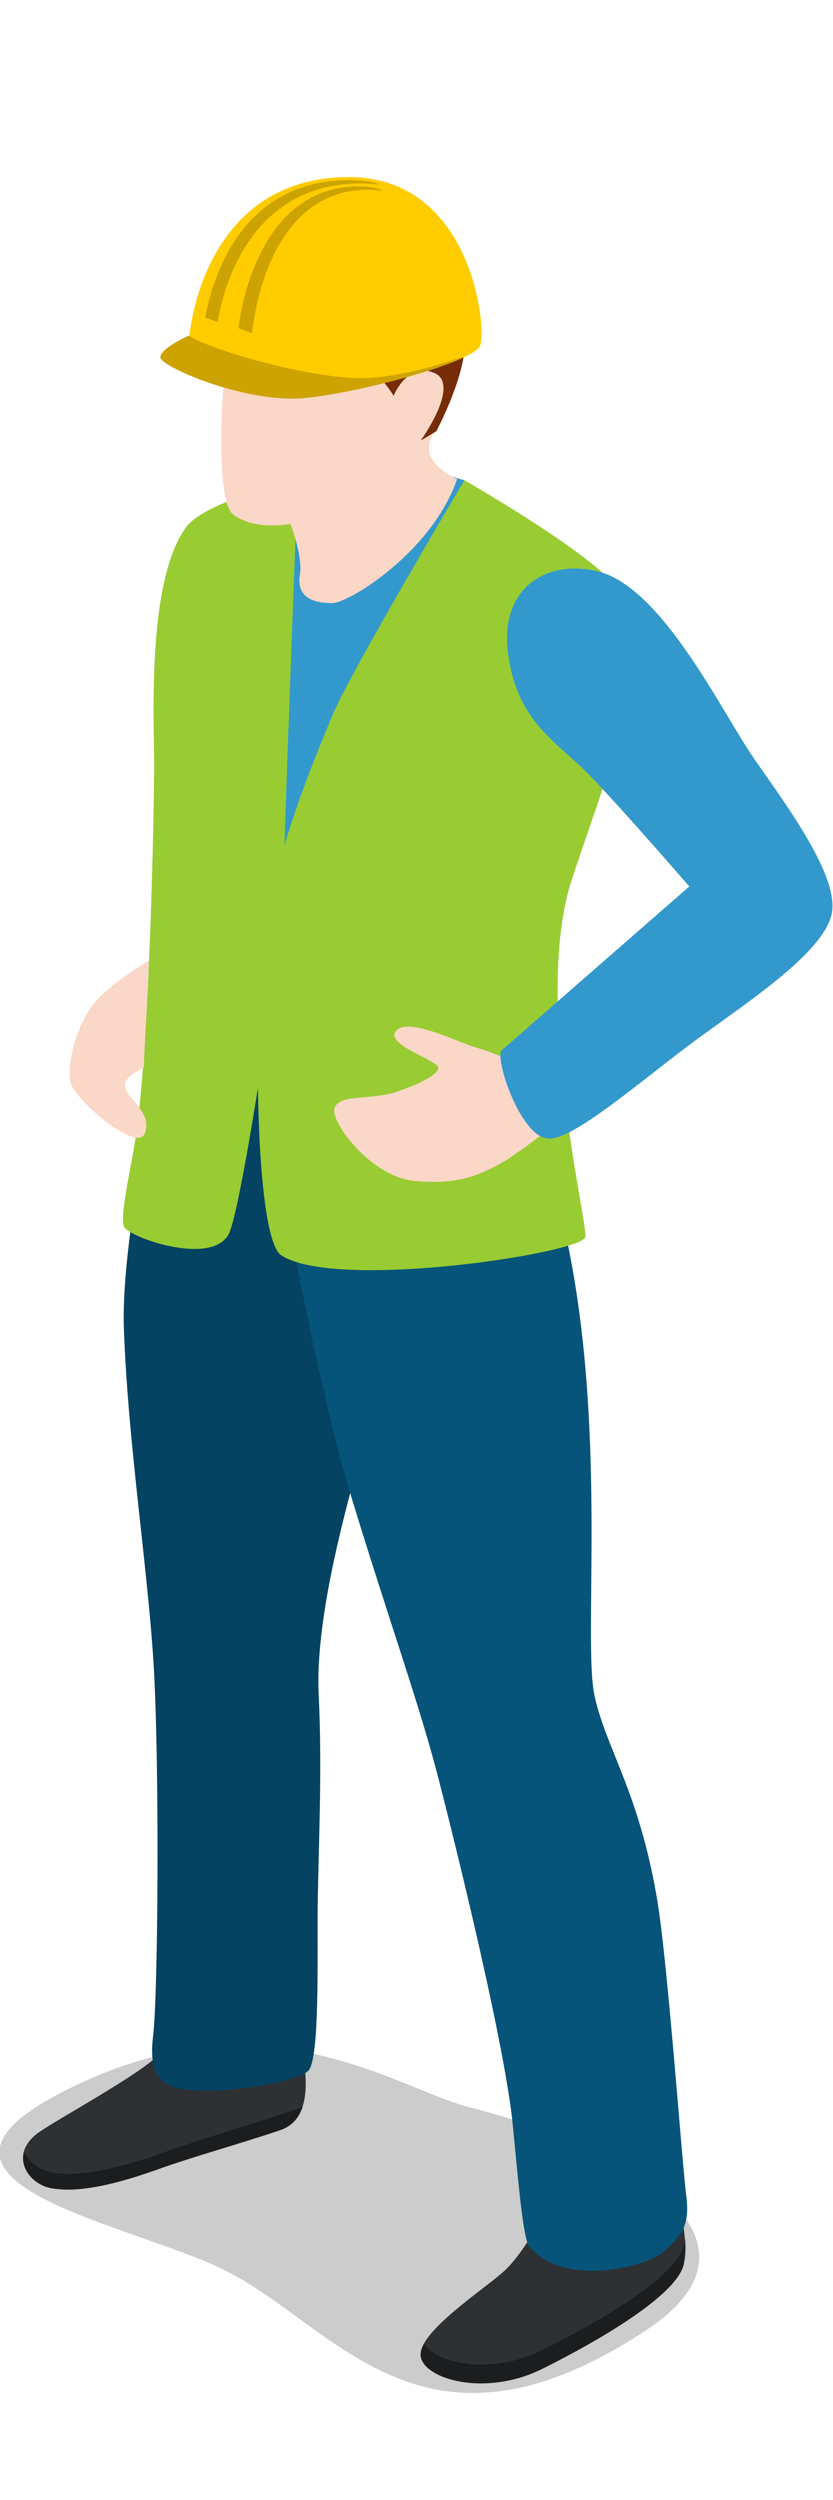 <?xml version="1.0" encoding="utf-8"?>
<!-- Generator: Adobe Illustrator 18.1.0, SVG Export Plug-In . SVG Version: 6.00 Build 0)  -->
<svg version="1.0" id="Layer_1" xmlns="http://www.w3.org/2000/svg" xmlns:xlink="http://www.w3.org/1999/xlink" x="0px" y="0px"
	 viewBox="0 0 80 240" enable-background="new 0 0 80 240" xml:space="preserve">
<g>
	<path opacity="0.2" d="M62.2,223.6c12.3-8.2-0.2-17-17.1-21.3c-7.4-1.9-20.2-11.6-39.8-1.1c-15.8,8.5,7.5,12.3,16.4,16.8
		C32.4,223.4,40.7,237.9,62.2,223.6z"/>
	<path fill="#2D3134" d="M27.8,192.2l-10.4,1.2c0,0-0.2,1.8-2.1,3.8c-1.9,2-10.1,6.4-11.7,7.6c-2.8,2.1-0.9,5,1.5,5.3
		c2.6,0.4,6.1-0.4,10.5-2c3.4-1.2,7.4-2.3,11.3-3.6c3.3-1.1,2.5-5.9,2-8C28.3,194.4,27.8,192.2,27.8,192.2z"/>
	<path opacity="0.4" d="M5.2,208.6c2.7,0.4,6.5-0.5,11.2-2.2c3.7-1.3,7.9-2.5,12-3.9c0.3-0.1,0.5-0.2,0.7-0.3c-0.3,1-1,1.9-2.2,2.3
		c-3.8,1.3-7.8,2.4-11.3,3.6c-4.4,1.6-7.9,2.4-10.5,2c-1.8-0.3-3.2-1.9-2.8-3.5C2.8,207.6,3.9,208.4,5.2,208.6z"/>
	<path fill="#2D3134" d="M64,208c-0.2,0.1-10.6,2.2-10.6,2.2s-2.7,6-5.3,8.1c-2.1,1.8-8,5.7-7.7,7.9s6.3,4,11.9,1.1
		c2.6-1.3,12.9-6.6,13.4-10.1C66.3,213.2,64,208,64,208z"/>
	<path opacity="0.4" d="M52.3,225.5c2.6-1.3,12.9-6.6,13.4-10.1c0-0.2,0-0.3,0.1-0.5c0.1,0.8,0.1,1.6-0.1,2.3
		c-0.5,3.5-10.8,8.8-13.4,10.1c-5.6,2.9-11.6,1.1-11.9-1.1c0-0.3,0.1-0.7,0.3-1.2C41.9,226.9,47.3,228.1,52.3,225.5z"/>
	<path fill="#06547A" d="M17.6,93.2c0,0-6.1,23.2-5.7,34.4c0.4,11.2,2.4,23.6,2.9,33c0.5,9.4,0.4,30.7-0.1,34.9
		c-0.6,4.8,1.8,5.1,4.8,5.2c3.1,0.1,9.1-0.9,10.1-1.9c1-1,0.9-8.7,0.9-14.3s0.5-14,0.1-21.9c-0.3-6.8,2.2-16.2,3.6-21.4
		s7.4-22.6,7.8-27.4s0.1-15.2,0.1-15.2L17.6,93.2z"/>
	<path opacity="0.2" d="M17.6,93.2c0,0-6.1,23.2-5.7,34.4c0.4,11.2,2.4,23.6,2.9,33c0.5,9.4,0.4,30.7-0.1,34.9
		c-0.6,4.8,1.8,5.1,4.8,5.2c3.1,0.1,9.1-0.9,10.1-1.9c1-1,0.9-8.7,0.9-14.3s0.5-14,0.1-21.9c-0.3-6.8,2.2-16.2,3.6-21.4
		s7.4-22.6,7.8-27.4s0.1-15.2,0.1-15.2L17.6,93.2z"/>
	<path fill="#06547A" d="M24.9,98.6c0.3,6.5,5.2,33.2,8.9,45.3c3.7,12.1,6.5,19.8,8.3,26.8c1.8,7,5.9,23.7,7,32
		c0.4,3.2,1,12,1.7,12.9c3.3,4.1,11.3,2,12.9,0.6c1.7-1.6,2.6-2.4,2.2-5.5c-0.4-3.1-1.7-21.3-2.7-27.8c-1.7-10.7-5-15-6.1-20.1
		c-1.1-5.1,1.1-24.1-2.3-42c-3.4-17.9-7.5-21.7-7.5-21.7L24.9,98.6z"/>
	<polygon fill="#3399CC" points="44.6,46.1 34.2,43.2 27.2,44.9 24,106.8 	"/>
	<path fill="#99CC33" d="M44.6,46.1c0,0,9.6,5.5,13.4,9c6.1,5.7,0.7,17.8-3.1,29.4s1.7,33.4,1.3,34.3c-0.8,1.6-24.1,5.1-29.2,1.7
		c-2.4-1.6-2.7-21.1-1.7-29.8s4.6-17.1,6.7-22.2C33.9,64.1,44.6,46.1,44.6,46.1z"/>
	<path fill="#99CC33" d="M28.6,45.9c-0.6,0.4-9,2.2-10.8,4.8c-3.7,5.3-3,18.2-3,22.7c0,4.5-0.4,24.9-1.6,34.6
		c-0.5,3.9-1.9,9.2-1.2,9.9c1,1.1,8.5,3.6,10,0.5c1.2-2.5,5-27.2,5.2-33C27.3,79.7,28.6,45.9,28.6,45.9z"/>
	<path fill="#FBD7C7" d="M43.9,46c0,0-2.6-1.1-2.7-2.9c-0.2-1.9,5.6-9.2,0.8-16s-16.9-5.5-19,1.2s-2.3,19.6-0.7,21
		c2,1.7,5.6,1,5.6,1s1.2,3.1,0.9,4.9c-0.4,2.5,1.9,2.7,3.2,2.7C33.8,57.7,41.5,52.9,43.9,46z"/>
	<path fill="#762C07" d="M41.9,41.4l-1.5,0.9c0,0,3.9-5.4,1.3-6.5c-2.6-1.1-3.9,2.2-3.9,2.2s-1.9-3.4-5-3.7s-11.4-2.2-11.1-4.8
		c0.1-1,3.4-10,13.2-8.3s10.2,9.9,9.6,13.2S41.9,41.4,41.9,41.4z"/>
	<g>
		<path fill="#FFCC00" d="M18.2,32.2c0,0-2.8,1.2-2.8,2.1c0,0.9,8.3,4.5,14,3.9s16.1-3.5,16.7-5C46.8,31.7,45.4,17,33.5,17
			C19.4,17,18.2,32.2,18.2,32.2z"/>
		<path opacity="0.2" d="M15.4,34.3c0,0.9,8.3,4.5,14,3.9c4.6-0.5,12.1-2.4,15.2-4c-3.1,1.1-7.3,2.2-10.4,2.1
			c-5.4-0.2-14.2-2.8-16.1-4.1C18.2,32.2,15.4,33.4,15.4,34.3z"/>
		<path opacity="0.2" d="M19.7,30.5l1.2,0.4c0.6-3.6,3.3-13.3,13.8-13.3c0.6,0,1.2,0.1,1.8,0.1c-0.9-0.3-1.9-0.4-3-0.4
			C23.1,17.3,20.4,26.8,19.7,30.5z"/>
		<path opacity="0.2" d="M24.2,32c0.3-2.6,2-13.8,11.2-13.8c0.5,0,1,0.1,1.4,0.1c-0.7-0.3-1.5-0.4-2.4-0.4
			c-9.1,0-11.2,10.9-11.5,13.6L24.2,32z"/>
	</g>
	<path fill="#FBD7C7" d="M50.2,102.3c0,0-3.1-1.4-4.7-1.8c-1.6-0.5-6.2-2.8-7.4-1.6c-1.4,1.3,4,2.9,4,3.6s-2.1,1.7-4.3,2.4
		c-2.3,0.7-5.4,0.1-5.7,1.6c-0.2,1.5,3.8,6.7,8,6.9c4,0.3,5.8-0.6,7.6-1.5c1.8-0.9,5.9-4.2,5.9-4.2L50.2,102.3z"/>
	<path fill="#3399CC" d="M48.1,100.9c-0.4,1.4,2,8.2,4.5,8.4c2.4,0.3,9.6-6.1,14.7-9.8c5.1-3.7,12-8.3,12.6-11.9
		c0.6-3.6-4.3-10.2-7.5-14.8c-3.1-4.5-8.7-16.2-14.8-17.9c-4.8-1.3-9.7,1.3-8.8,7.9s4.7,8.4,7.8,11.6s9.6,10.7,9.6,10.7L48.1,100.9z
		"/>
	<path fill="#FBD7C7" d="M9.7,95.6c-2.3,2.1-3.4,6.8-2.9,8.4c0.5,1.7,6.4,6.7,7.1,4.8c0.8-2-1.8-3.4-1.9-4.5c-0.1-1,1.8-1.8,1.8-1.8
		l0.5-10.3C14.3,92.3,12.3,93.2,9.7,95.6z"/>
</g>
</svg>
